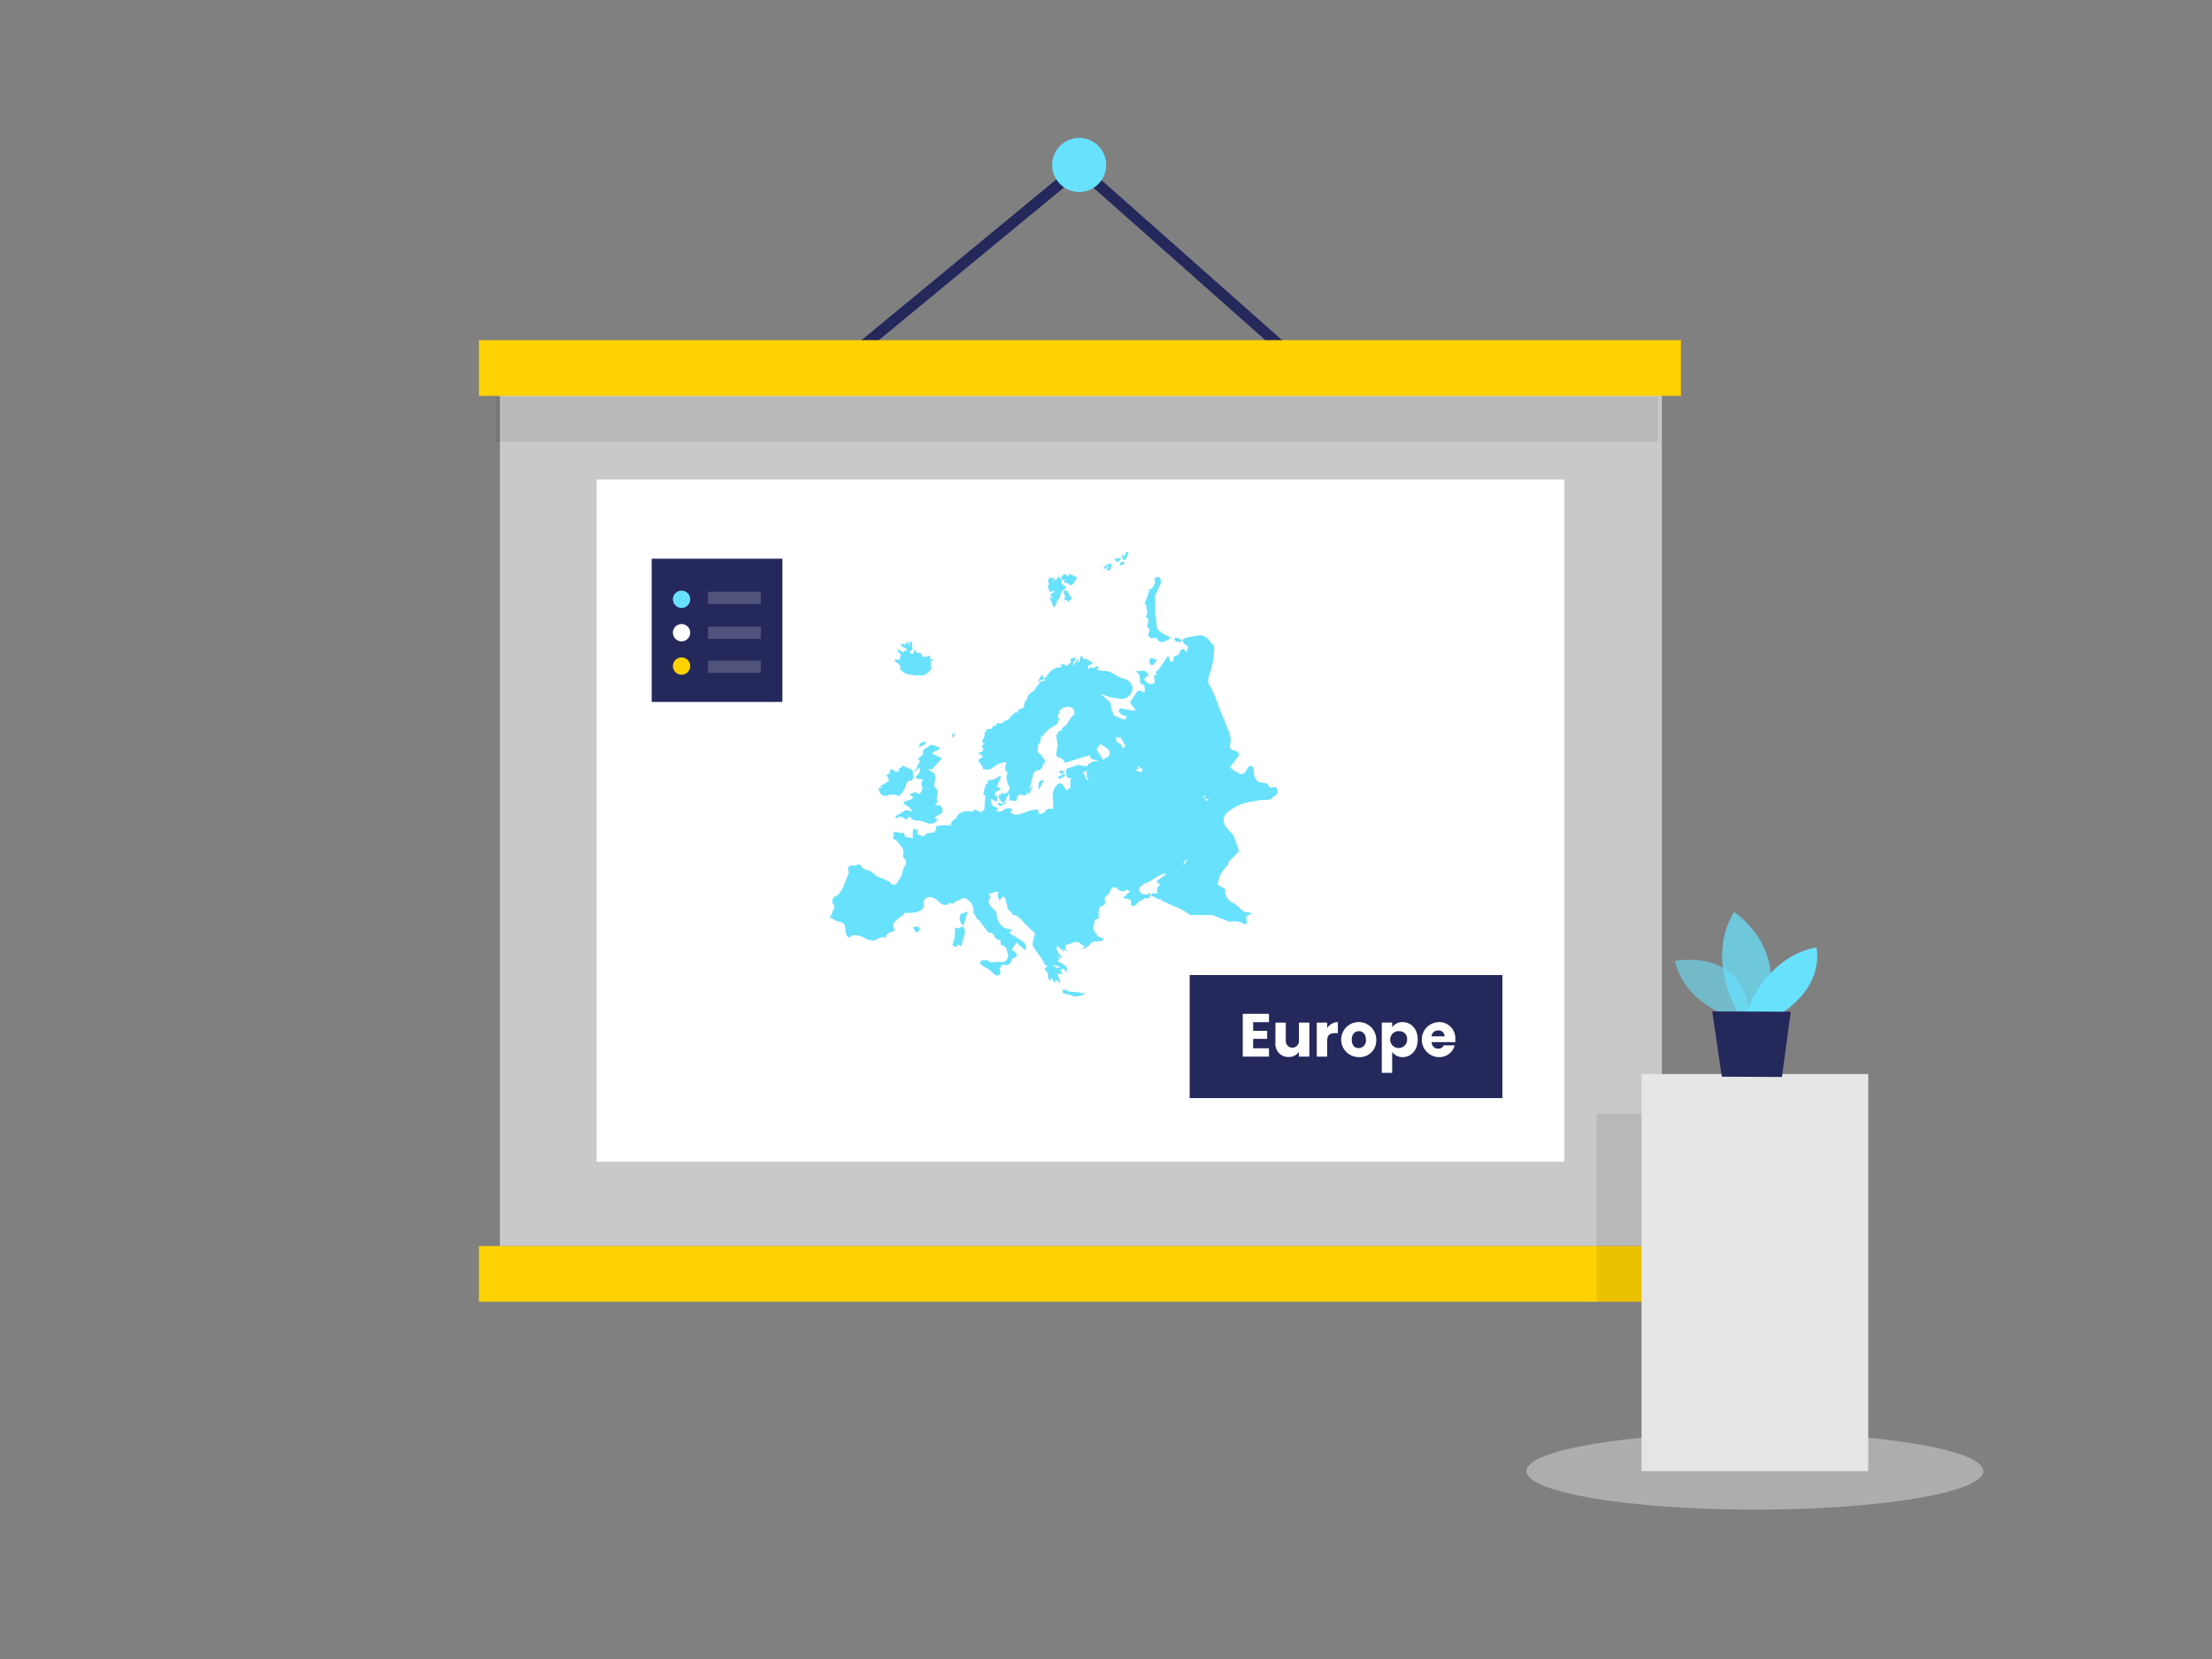 <svg id="Layer_1" data-name="Layer 1" xmlns="http://www.w3.org/2000/svg" viewBox="0 0 400 300"><rect x="0" y="0" width="400" height="300" fill="#808080" stroke="none"/><title>#134_Europe_twocolour</title><rect x="90.39" y="64.87" width="210.12" height="160.45" fill="#c9c9c9"/><polyline points="153.18 64.95 195.15 30.33 234.21 64.95" fill="none" stroke="#24285b" stroke-miterlimit="10" stroke-width="2"/><rect x="86.61" y="61.51" width="217.35" height="10.08" fill="#ffd200"/><rect x="86.61" y="225.32" width="217.35" height="10.08" fill="#ffd200"/><circle cx="195.15" cy="29.83" r="4.89" fill="#68e1fd"/><rect x="107.89" y="86.7" width="175" height="123.37" fill="#fff"/><polygon points="288.73 235.4 288.73 201.36 308.13 201.36 301.01 235.4 288.73 235.4" opacity="0.08"/><rect x="296.84" y="194.22" width="41" height="71.81" fill="#e6e6e6"/><path d="M313.23,184s-8.51-2.33-10.37-10.25c0,0,13.2-2.67,13.57,10.95Z" fill="#68e1fd" opacity="0.58"/><path d="M314.28,183.11s-5.95-9.4-.72-18.2c0,0,10,6.37,5.58,18.22Z" fill="#68e1fd" opacity="0.73"/><path d="M315.81,183.12s3.14-9.93,12.64-11.82c0,0,1.78,6.45-6.15,11.84Z" fill="#68e1fd"/><polygon points="309.63 182.89 311.36 194.7 322.23 194.75 323.83 182.95 309.63 182.89" fill="#24285b"/><ellipse cx="317.34" cy="266.03" rx="41.31" ry="6.96" fill="#e6e6e6" opacity="0.45"/><rect x="117.85" y="101.03" width="23.63" height="25.9" fill="#24285b"/><circle cx="123.25" cy="108.37" r="1.57" fill="#68e1fd"/><circle cx="123.25" cy="114.41" r="1.57" fill="#fff"/><circle cx="123.25" cy="120.45" r="1.57" fill="#ffd200"/><rect x="128.04" y="107" width="9.54" height="2.23" fill="#fff" opacity="0.2"/><rect x="128.04" y="113.3" width="9.54" height="2.23" fill="#fff" opacity="0.2"/><rect x="128.04" y="119.46" width="9.54" height="2.23" fill="#fff" opacity="0.2"/><rect x="215.13" y="176.32" width="56.55" height="22.25" fill="#24285b"/><path d="M229.47,184.84h-2.86v1.57h2.53v1.45h-2.53v1.7h2.86v1.51h-4.74v-7.74h4.74Z" fill="#fff"/><path d="M236.77,191.07h-1.88v-.84a2.26,2.26,0,0,1-1.87.91,2.34,2.34,0,0,1-2.38-2.63v-3.59h1.87v3.34a1.19,1.19,0,1,0,2.38,0v-3.34h1.88Z" fill="#fff"/><path d="M240,191.07h-1.89v-6.15H240v1a2.29,2.29,0,0,1,1.93-1.09v2h-.52c-.89,0-1.41.31-1.41,1.37Z" fill="#fff"/><path d="M245.65,191.16a3.17,3.17,0,1,1,3.22-3.16A3,3,0,0,1,245.65,191.16Zm0-1.63A1.35,1.35,0,0,0,247,188c0-1.05-.62-1.54-1.28-1.54s-1.28.49-1.28,1.54S245,189.53,245.65,189.53Z" fill="#fff"/><path d="M253.65,184.83c1.51,0,2.72,1.21,2.72,3.15s-1.21,3.18-2.72,3.18a2.23,2.23,0,0,1-1.9-.95V194h-1.88v-9.09h1.88v.87A2.19,2.19,0,0,1,253.65,184.83Zm-.56,1.64a1.53,1.53,0,1,0,1.36,1.51A1.38,1.38,0,0,0,253.09,186.47Z" fill="#fff"/><path d="M260.09,191.16a3.17,3.17,0,0,1,0-6.33,2.9,2.9,0,0,1,3.07,3.07,3.56,3.56,0,0,1,0,.55h-4.27a1.15,1.15,0,0,0,1.17,1.18,1,1,0,0,0,1-.6h2A2.88,2.88,0,0,1,260.09,191.16Zm-1.23-3.76h2.37a1.07,1.07,0,0,0-1.16-1.06A1.17,1.17,0,0,0,258.86,187.4Z" fill="#fff"/><rect x="89.69" y="71.77" width="210.12" height="8.11" opacity="0.08"/><path d="M181.7,145.42l-.57-.44a1.37,1.37,0,0,1-.49-1.28l.54-.1-.14-.27h.22l.18.28.83-.35c0-.08,0-.26.09-.32.44-.34.17-.66,0-1a2.66,2.66,0,0,1-.15-2.32c-.54-.17-.6-.83-.18-1.66l-.46-.22v.11a4,4,0,0,0-.84.22,5.73,5.73,0,0,0-1.11.69,1.75,1.75,0,0,1-1.46.38c-.24,0-.57-.05-.43-.48,0,0-.11-.09-.16-.15a6.13,6.13,0,0,1-.54-.85c-.12-.32-.07-.31.3-.49.18-.08.29-.31.41-.43l-.72-.48,0-.2.7-.16v-.31l.41-.21,0-.09-.34.17-.29-.63.61-.34c-.48-.05-.54-.29-.43-.62s.45-.69.38-1c-.11-.54.45-.69.42-1.08.66.15,1,0,1.08-.58.29,0,.72.27.6-.42.18,0,.33,0,.48,0,.33,0,.71.1.9-.33a.24.24,0,0,1,.21-.13c.58,0,.77-.47,1.08-.8a4.64,4.64,0,0,1,.78-.68c.1-.06.3,0,.47,0-.14-.45.13-.58.6-.67a.86.86,0,0,0,.54-.63c-.05-.54.31-.82.54-1.2.1-.15,0-.43.12-.54a2.76,2.76,0,0,1,.89-.74c.28-.12.41-.57.64-.86a8.08,8.08,0,0,1,.57-.6,1.13,1.13,0,0,1-.21-.12l1.35-.54-.47-.22.12-.1c.19-.13.46-.21.54-.38a3.51,3.51,0,0,1,1.78-1.53c.08,0,.22,0,.34,0a3.87,3.87,0,0,0,.7-.16l-.46-.39a1.37,1.37,0,0,1,1.26.28l.62-.62c.06-.07.16-.23.13-.26a.37.37,0,0,1,.06-.52.24.24,0,0,1,.11-.06,1.5,1.5,0,0,1,.76.06,4.62,4.62,0,0,0-.41.67,3.26,3.26,0,0,0-.18.63l.12,0,.77-1.31.07.78h.11l.35-1.17.19,0,.39.64.24-.24,1.34.77v.17l-.91.44.16.63.34-.4c.35.05.77.43,1-.28l.61.48-.61.18a4.44,4.44,0,0,0,1.35.27,3.19,3.19,0,0,1,2,.65,7.52,7.52,0,0,0,1.62.77,2,2,0,0,1,1.62,1.5,2,2,0,0,1-1.84,2.15h-.22a16.52,16.52,0,0,1-1.87-.28c-.58-.17-1.14-.36-1.7-.58l-.13.1a1.71,1.71,0,0,1,.39.17l1.37,1.28a.49.49,0,0,1,.1.37,2.25,2.25,0,0,0,.44,1.46c.06.11,0,.29,0,.4a17.85,17.85,0,0,0,1.73.77c.49.16.67-.07.59-.62a1.53,1.53,0,0,1-1.39-.91l.33-.49c.46.1.9.21,1.34.29s.88.12,1.32.17l.09-.17-.68-.83a.67.67,0,0,1-.07-.94l.07-.07a12.84,12.84,0,0,0,.89-1.33.74.74,0,0,1,1-.12l.41.24c.12-1.3,0-1.51-.62-1.61-.41-.73.15-1.85-1.08-2.28,1.94-.2,1.94-.2,2.52.78a3.06,3.06,0,0,0-.51.26c-.4.28-.38.61,0,.85s.54.46,1,.39.58-.15.53-.54a2.38,2.38,0,0,0,0-.26c-.17-.44-.2-.83.46-.94l-.34-.37.07-.06a2.68,2.68,0,0,0,.48-.4c.32-.4.62-.83.92-1.25.12-.17.19-.36.31-.54s.36-.45.58-.72l.37,1.11.58-.21c0-.8,0-.78.78-1.08.16-.06.28-.31.35-.49.21-.54.5-.71.84-.45.15.11.2.34.3.54h.08a3.15,3.15,0,0,1,.16-.69c.15-.32.1-.48-.21-.67s-.73-.42-.64-.94h0c.06-.09.1-.25.18-.27.69-.18,1.38-.33,2.08-.48a1.09,1.09,0,0,0,.36,0c1.53-.39,2.11.88,2.93,1.69.16.15.14.54.12.79a18.67,18.67,0,0,1-.22,2.24,16.28,16.28,0,0,1-.49,1.82,10.57,10.57,0,0,0-.38,1.47,1.3,1.3,0,0,0,.19.82c1.15,1.81,1.59,3.9,2.48,5.81.34.73.58,1.5.89,2.24a4.08,4.08,0,0,1,.43,2.77c-.17.65,0,.88.69,1.08l.45.15a.6.6,0,0,1,.41.75.54.54,0,0,1-.1.2c-.32.44-.65.86-1,1.3-.16.22-.31.45-.49.71.61.38,1.16.76,1.72,1.07a.81.81,0,0,0,1.08-.32,6.36,6.36,0,0,1,.54-.87.61.61,0,0,1,.54-.19.7.7,0,0,1,.34.42,1.54,1.54,0,0,1,.07.67,2.58,2.58,0,0,0,.68,1.66.7.7,0,0,0,.4.2c.38.08.77.12,1.14.21a.64.64,0,0,1,.39.27.68.68,0,0,0,.84.45l.07,0c.23-.06.54-.18.67.2s.31.65,0,1-.43.33-.64.53-.33.39-.54.44a6,6,0,0,1-1.12.11,3.2,3.2,0,0,0-.54,0c-.5.08-1,.18-1.5.25a8.88,8.88,0,0,0-4.24,1.71c-.82.64-1.23,1.24-.93,2.24a1.4,1.4,0,0,0,.18.48,9.22,9.22,0,0,0,.62.78c.27.3.54.59.82.88a1.34,1.34,0,0,1,.12.24c.32.9.64,1.81.93,2.65L223,155c-.3.34-.54.54-.8.85-.06.07,0,.22-.08.32a2.39,2.39,0,0,1-.27.43,11.78,11.78,0,0,0-1.16,1.57,9,9,0,0,0-.52,1.77l1.39.84a2.89,2.89,0,0,1,0,.29,2.22,2.22,0,0,0,1.37,2.16,8.25,8.25,0,0,1,1.35,1.07c.42.31.75.82,1.42.66.17,0,.41.17.74.32-1.08.24-1.14.32-1,1.3.07.54-.1.69-.57.43a3.5,3.5,0,0,0-2.33-.34,1.09,1.09,0,0,1-.46-.1c-.95-.36-1.9-.75-2.87-1.11a1.45,1.45,0,0,0-.51,0h-3.42c-.19,0-.37-.23-.54-.34-.42-.25-.83-.54-1.27-.75s-1.15-.48-1.72-.73L210.4,163a1.75,1.75,0,0,1-.35-.2c-.08-.06-.17-.21-.23-.2-.69.19-1-.74-1.72-.46l.19-.6h1.13c-.49-.76,0-1.14.35-1.55l-.66-.62,1.69-1.25-.06-.17a1.91,1.91,0,0,0-.54.1c-.54.28-1.08.58-1.59.88-.17.1-.3.27-.48.36s-.67.31-1,.46c-.1,0-.23,0-.3.08-.31.27-.6.54-.9.84.28,1.16,1.05,1.33,2.08.79,0,1-.28,1.15-.93.93l-1.29.78a.48.48,0,0,0-.19.21c-.26.48-.65.45-1.12.34a2.07,2.07,0,0,0,.08-.42c0-.36-.06-.66-.54-.7a6.21,6.21,0,0,1-.94-.25l1.25-1.16-.51-.34a1.1,1.1,0,0,1-1.34.18,5.75,5.75,0,0,1-.54-.44.7.7,0,0,0-1,.17.3.3,0,0,0-.06.11c-.22.41-.3.9-.8,1.15a.64.64,0,0,0-.28.76.81.81,0,0,1-.6,1.08c-.45.12-.44.61-.53,1a2.22,2.22,0,0,0,0,.63c0,.67,0,.69-.67.79l-.3,1.39-.15,0a3.5,3.5,0,0,1,.29.49c.27.69.58,1.31,1.43,1.43.09,0,.19.22.2.36s-.17.18-.28.21a3.84,3.84,0,0,1-.68.09c-.51,0-1-.05-1.4.51a4.1,4.1,0,0,1-1.45.95l.54-.74c-.35.1-.54-.08-.82-.33a1.17,1.17,0,0,0-1.32-.2,10.82,10.82,0,0,1-1.49.49l.27.45-.23.07.29.51-.08.06-.54-.41-.08.09.23.31-.11.11L191.22,171c-.47,1,.54,1.49.85,2.33l-.67-.39.18.65-.36.18.14.07a9.24,9.24,0,0,1,1.43.93c.18.16.11.59.16,1-.45-.23-.6-.9-1.18-.36l.45.73-1-.07.54,1.62-.1.06-.72-.57-.28.6-.48-1-.39.59c-.12-.26-.31-.46-.27-.61a1.25,1.25,0,0,0-.68-1.42l.62-.81c-.49.14-.54-.16-.68-.46a15.39,15.39,0,0,0-1.1-1.66c-.32-.43-.61-.88-.89-1.33a1.54,1.54,0,0,1,0-.74c0-.34.12-.67.2-1,.07-.16.14-.32.22-.48l-1.49-1.46c-.5-.49-1-1.12-1.62-1.62a4.3,4.3,0,0,0-1.14-.45c.11-.6-1.05-.74-.76-1.46a7.22,7.22,0,0,1-.29-.8,3.71,3.71,0,0,0-.15-.66c-.15-.29-.38-.37-.61-.07a3.78,3.78,0,0,1-.43.54c-.06-.49-.6-.91-.13-1.48-.6-.42-1.11.3-1.67.08,0,.08-.07.14-.05.17.12.4.44.78-.11,1.17-.09.07.12.64.28.93a2.9,2.9,0,0,0,.63.63,1.88,1.88,0,0,1,.62,1.33,2.85,2.85,0,0,0,1.37,2.1c.14.1.37.07.54.12l.9.22-.6.47c.2.16.37.31.54.43l1.86,1.17a1.34,1.34,0,0,1,.54,1.65l-1.66-1.42-.83,1.31a3.53,3.53,0,0,1,.68.46.89.89,0,0,1,.22.58.59.59,0,0,1-.41.4c-.38.07-.49.27-.6.6-.23.7-.78.9-1.51.58-.33.39-.72.72-.43,1.36a.74.74,0,0,1-.34.65,1,1,0,0,1-.83-.25,5.63,5.63,0,0,0-1.93-1.4c-.66-.42-.7-.64-.28-1.11h.78a.54.54,0,0,1,.33.08,1.24,1.24,0,0,0,1.17.26c.54-.06,1.08,0,1.62,0a1.24,1.24,0,0,0,.85-1.4,3.42,3.42,0,0,1-.18-.6c-.08-.49-.25-.84-.79-1a.38.38,0,0,1-.36-.4.35.35,0,0,1,0-.14c.06-.21,0-.51-.47-.54-.22,0-.53-.32-.64-.57a1,1,0,0,0-.93-.69.41.41,0,0,1-.27-.13c-.46-.59-.9-1.2-1.35-1.8-.06-.08-.1-.23-.18-.24-.67-.17-.57-1-1.08-1.29,0,0,0-.2,0-.3a2.45,2.45,0,0,0-1.56-2.48.66.66,0,0,0-.36.08c-.42.17-.83.36-1.24.54-.08,0-.22,0-.24.08-.2.54-.54.38-.83.12-.62.69-1.36.54-2-.16a3.3,3.3,0,0,0-1.58-.85c-.29-.08-.75.2-1,.44s-.16.54-.13.82a1.25,1.25,0,0,1-.78,1.29,4.92,4.92,0,0,1-2.22.31c-.24,0-.61-.09-.54.24-.44.32-.83.58-1.19.88-.9.74-1,1-.54,2.07-.58.39-1.55.3-1.69,1.37-.67-.35-1.19,0-1.79.37-.3.2-.89,0-1.35-.07a1.9,1.9,0,0,1-.7-.34,3.71,3.71,0,0,0-2-.46.7.7,0,0,0-.36.19c-.38.33-.67.19-.83-.2a2.33,2.33,0,0,1-.22-1c0-.83-.25-1.26-1.08-1.43a2,2,0,0,1-1.08-.47,2.57,2.57,0,0,0-.72-.31,3.59,3.59,0,0,0,.35-.49c.19-.44.36-.88.53-1.34a.45.45,0,0,0-.09-.39,1,1,0,0,1-.05-1.34.88.88,0,0,1,.44-.27,2.6,2.6,0,0,0,.83-.85,6.33,6.33,0,0,0,.6-1.08c.17-.36.27-.74.41-1.08l.48-1.24a3.09,3.09,0,0,1-.15-.95c0-.17.49-.38.75-.38s.7.17,1-.16c.06-.07.53.08.6.23a1.75,1.75,0,0,0,1.3.83,1.74,1.74,0,0,1,.8.43,3.38,3.38,0,0,0,1.75,1c.17,0,.32.19.48.27s.41.16.6.26a1.36,1.36,0,0,1,.36.27.77.77,0,0,0,1.39-.2c.19-.38.49-.71.65-1.08a9.35,9.35,0,0,1,.58-1.74c.47-.69.22-1.08-.25-1.58-.14-.14,0-.54,0-.79a1.54,1.54,0,0,0-.35-1.15c-.31-.34-.54-.74-.87-1.08a2.25,2.25,0,0,0-.68-.33c0-.1.09-.3.12-.5a.7.7,0,0,0,0-.25c0-.13-.1-.34,0-.39a1,1,0,0,1,.42-.09c.4,0,.78.4,1.21.1a.59.59,0,0,1,.25.22,6.07,6.07,0,0,1,.27.59l1.35.22a9.72,9.72,0,0,1,0-1.08,3.9,3.9,0,0,1,.18-.67c.4.21.94.26.57,1l1.19.44c.23-.23.34-.42.49-.48a2.2,2.2,0,0,1,.87-.19.78.78,0,0,0,.89-.84c0-.37.2-.46.54-.45s.8-.09,1.21-.08a9.3,9.3,0,0,1,1.17.13l-.63-.39.54.1c-.19-.46.18-.62.42-.84s.34-.14.39-.25a1.63,1.63,0,0,1,1.26-1.15,2.5,2.5,0,0,1,1.62,0c.51-.54.54-.51,1.56.1a3.66,3.66,0,0,0,.66-.58.91.91,0,0,0,0-.65,2.83,2.83,0,0,0,.13-.5,6.31,6.31,0,0,1,0-.87c.05-.29.13-.51-.21-.65a.27.27,0,0,1-.1-.22c.14-.54.3-1.08.47-1.62,0,0,.19-.06.29-.09-.08-.53.16-.78.76-.72a1.15,1.15,0,0,0,.6-.19c.31-.16.6-.37.89-.54l.19.15-.75,1.79.76.46-.77.46-.09-.14-.32.75c.73.14.53.65.38,1.23l-.9-.48-.19.1.32,1.1q.27.09.54.21c.15.07.42.17.41.24a1.48,1.48,0,0,1-.25.54,1.41,1.41,0,0,0,1.51-.41.48.48,0,0,1,.23-.07l.92-.08c0,.18.54.47-.13.7a1.41,1.41,0,0,0,1.45.42,6.83,6.83,0,0,0,1.52-.46,5.65,5.65,0,0,1,1.9-.43.41.41,0,0,1,.2.28c0,.29.09.54.39.51a1.14,1.14,0,0,0,.76-.3,1.14,1.14,0,0,1,1.49-.54.86.86,0,0,0,.06-.23,18.39,18.39,0,0,0-.11-2,3,3,0,0,1,.79-2.15c.31-.46.82-.36,1.11.1s.42.58.62.85c.62-.22.82-.54.66-1.13a2.79,2.79,0,0,1,.17-1.07c-.2,0-.41.11-.54,0a.72.72,0,0,1-.31-.47c0-.38-.18-.9,0-1.12s.75-.33,1.14-.46a3.23,3.23,0,0,0,.81-.34c.43.08.85.16,1.29.22a2.17,2.17,0,0,0,.51,0,1.89,1.89,0,0,1,2-.84c-.41-.51-1.48,0-1.47-1.12l-4.55,1.36c-.15-.22-.26-.41-.39-.58a.71.71,0,0,0-.21-.17.73.73,0,0,0-.3-.18.64.64,0,0,1-.66-.83c.06-.4.14-.79.24-1.29-.07-.54-.17-1.16-.24-1.81,0-.1.11-.21.17-.3l.37-.63h.39a1,1,0,0,1,.61-.82c.41-.25.62-.85.93-1.28a6.35,6.35,0,0,1,.81-.91c0-1.4-1-1.39-1.94-1.22l-.89.71.21.37a.53.53,0,0,0-.36.67.49.49,0,0,0,.15.24c.17.26-.33,1.16-.76,1.35a5,5,0,0,0-2.11,1.81c-.07.11-.26.14-.39.21a1.79,1.79,0,0,1-.4,1.37c-.19.23-.08.67-.17,1s.09.61.45.74a.42.42,0,0,1,.17.1c.28.41.54.81.85,1.24-.38,0-.32.2-.15.35-.15.23-.59.12-.42.6.05.14-.43.46-.67.71l-.15-.18-.79.54-.76,2.94.07,0,.51-.64.07,0-.78,1.73-.08-.54h-.09c-.22.5-.54.77-1.14.51a.65.65,0,0,0-.81.4.69.69,0,0,0,0,.2c0,.43-.18.57-.59.5l-.8-.11v-1.23l-.63.92.09.31-.45.22.44.31-.23.15Zm18.75-8.62a1,1,0,0,0-.1-1.35,8.89,8.89,0,0,0-1.4-.88l-.67.89,1.18,1.93Zm2.07-3.61c-.11.31-.36.35-.74,0l.14,1c.47.24,1.08.43,1.08,1.16.54-.29.57-.45.29-.89s-.54-.86-.77-1.25Zm-6.68,6.43c.3.51.37,1.08.85,1.41l.2-.17-.37-.21V139.4Zm9.36-.5a6.28,6.28,0,0,0,.92.5c.12,0,.33-.1.46-.21a.34.34,0,0,0,0-.31c-.27-.2-.54-.35-.85-.54l0,.14.21.37Zm-13.53,35.69-1.2-.33,0,.14C191.31,175.15,191.31,175.15,191.67,174.81Zm22.14-18.33c.84-.63.94-.86.67-1.07Zm4.85-12c-.74.1-.82,0-.72-.61l-.33.06c.41.91.68,1.05,1,.58Z" fill="#68e1fd"/><path d="M168.53,136.28l1.82.85-1.62,1.74s0,.07,0,.22h-.92a7.38,7.38,0,0,0,.68.46,1.13,1.13,0,0,1,.63,1.35c0,.28-.1.54-.15.83a.73.73,0,0,0,.27.82,1,1,0,0,1,.31.68,7.28,7.28,0,0,1-.16,1.14.2.2,0,0,0,0,.15.7.7,0,0,1-.25.95.34.34,0,0,1-.12.06c.12.06.19.12.23.11a.91.91,0,0,1,1.08.39.87.87,0,0,1-.27,1.19.94.94,0,0,1-.23.1,1.86,1.86,0,0,0-.61.35c-.39.44.18.42.32.61a1.66,1.66,0,0,1-1.78.6,15.33,15.33,0,0,0-1.57-.54c-.12,0-.29.1-.43.08a1.75,1.75,0,0,1-.63-.18,7,7,0,0,1-.71-.62l-.53.63c-.54-.29-1-1-1.74-.21l-.29-.44a10.78,10.78,0,0,0,1.58-.91c.46-.38.81-.08,1.22,0a1.37,1.37,0,0,0,.72-.08c-.43.19-.54-.16-.72-.39a6.33,6.33,0,0,0-.95-.68c-.13-.1-.24-.22-.37-.33.13-.12.23-.28.37-.34.39-.14.81-.21,1.19-.36.11,0,.15-.27.22-.42a2.26,2.26,0,0,1-.35-.17,2.28,2.28,0,0,1-.33-.29c.65-.17,1.17-.67,1.7,0,.45-.26.81-1,.62-1.38a1,1,0,0,1,.29-1.32l.09-.05a1.77,1.77,0,0,1-.46.08,2.08,2.08,0,0,1-.43-.19l-.13.14a1.63,1.63,0,0,1-.45-.19c-.08-.1-.09-.35,0-.39a1.41,1.41,0,0,0,.67-1.54l-.91.69-.12-.15.54-.48-.11-.06.63-1.14a.73.73,0,0,1-.2-.19c-.27-.38.16-.5.31-.67s.54-.37.38-.82c0-.11.13-.38.27-.48.42-.32.88-.59,1.28-.86l1.55.54C169.78,135.92,168.8,135.72,168.53,136.28Z" fill="#68e1fd"/><path d="M164.45,118l.54.29.54-.83.27.62c.16,0,.46-.06.63,0a3,3,0,0,1,.44.68h.67l.49-.28.29.77.49.06v.09l-.53.22c0,.4.1.81.14,1.23a2.1,2.1,0,0,1-.54.71c-.12.08-.21.2-.33.3-.63.5-1.39.17-2.09.31-.18,0-.39-.15-.59-.15a2.56,2.56,0,0,1-2-.92s-.1-.09-.09-.12c.22-.83-.54-1-1-1.49l.18-.32c.22.09.43.24.54.19s.21-.3.27-.47a4.65,4.65,0,0,0,.14-.59c-.66-.54-.66-.54-.49-.85l1,.54,0-.29h.48l.1-.32c-.36-.33-1-.25-1.13-.94l.6,0,.06.21.68-.65.19.75h.09l.06-.77c.69.22.26.75.41,1.07C165.26,117.68,164.44,117.6,164.45,118Z" fill="#68e1fd"/><path d="M160.84,139.91a2.27,2.27,0,0,1,.2-.72c.19-.23.39-.08.57.1.35.37.36.37,1.08.07l-.24-.25.76-.54,0-.16,1.65.78a.4.4,0,0,1,.2.27,7.32,7.32,0,0,1,.06,1.15c0,.24-.1.54-.47.54s-.7.25-.79.79a4.31,4.31,0,0,1-.71,1.38,5.56,5.56,0,0,1-.54.66,3.89,3.89,0,0,0-1-.32,3.08,3.08,0,0,0-1.08.16A1.09,1.09,0,0,1,159,143a2.82,2.82,0,0,0-.22-.42l.73-.22-.39-.21c.47-.23.93-.48,1.37-.75s.14-.62,0-.92a2.91,2.91,0,0,0-.2-.35c.13-.06.26-.13.4-.18Z" fill="#68e1fd"/><path d="M207.57,114.65a.71.71,0,0,0,.15-1,.43.43,0,0,0-.11-.12c-.06-.07-.14-.17-.13-.24.06-.47.15-.93.22-1.39-.31-.13-.64-.17-.35-.68a1.26,1.26,0,0,0,0-1c-.11-.3.15-.76-.33-.92a1.24,1.24,0,0,1,0-.16l.75-2.12a1.41,1.41,0,0,0,0-.41c.63-.08.8-.65,1.08-1.08,0-.08,0-.23,0-.34-.09-.34-.12-.69.28-.83.16-.06.51,0,.54.05.15.31.35.72.25,1a22.06,22.06,0,0,1-1,2.22.74.74,0,0,0-.1.35c.23,1.08,0,2.16.12,3.23a19,19,0,0,1,.21,2,1.62,1.62,0,0,0,.63,1,10.68,10.68,0,0,0,1.53.89l.44.27-1.25.7a1.12,1.12,0,0,1-1.19-.37.51.51,0,0,0-.61-.37h0C208,115.47,207.84,115.37,207.57,114.65Z" fill="#68e1fd"/><path d="M192.06,104.17l.43-.41.69.48.14-.48,1.43.6a4.94,4.94,0,0,1-.61,1.13c-.2.2-.54.54-.94.07-.09-.13-.38-.1-.57-.17s-.44-.24,0-.54H192c-.35.81.6.93.77,1.53a2,2,0,0,1-.45.26c-.32.09-.3.34-.41.54-.21.43-.18,1-.63,1.33-.17.14-.18.47-.28.71a4.44,4.44,0,0,1-.33.58l-.22,0-.13-.59-.54-1.13.54.07a3.85,3.85,0,0,1-.39-.6c.31-.29.67-.54.84-.49l-.36-.42.14-.19-.05.44-.77.18c.11-.51-.46-.87-.1-1.41.09-.13-.08-.43-.07-.65,0-.38.2-.59.63-.5a1.39,1.39,0,0,0,.54-.08l-.3.63.11.06.31-.42.19.22.34-.72.49.54Z" fill="#68e1fd"/><path d="M172.65,167.59c.36.49.7.27,1,.12.58-.27.69-.18.79.45.16,1.08-.54,1.91-.54,3l-.68-.39-.3.5-.71-.36A6.41,6.41,0,0,0,172.65,167.59Z" fill="#68e1fd"/><path d="M192.16,179.53V179c.38,0,.75-.11,1.08.27,0,.07.22.06.34.07.54,0,1,.06,1.57.12a1.57,1.57,0,0,1,.46.2l.57-.23c-.13.25-.18.48-.27.5-.65.1-1.44.41-1.93.16S192.75,179.84,192.16,179.53Z" fill="#68e1fd"/><path d="M175,164.79l-.78,2.63a1.77,1.77,0,0,1-.58-2,.77.77,0,0,1,.34-.22Z" fill="#68e1fd"/><path d="M192.83,106.71l1,1.51-.82.72v-.46l-.67.07c.54-.6.14-1.08-.17-1.65Z" fill="#68e1fd"/><path d="M209.19,119.34c-.23.34-.4.62-.6.87a.4.4,0,0,1-.35.07.86.86,0,0,1-.26-1.19l0,0a.41.41,0,0,1,.37-.06A6.32,6.32,0,0,1,209.19,119.34Z" fill="#68e1fd"/><path d="M200.08,103l.48-.59-.08-.1-.72.57-.29-.14a4.15,4.15,0,0,1,.57-.54,4.86,4.86,0,0,1,.74-.32l.29.16a5.26,5.26,0,0,1-.29,1c-.06.1-.4.07-.62.1Z" fill="#68e1fd"/><path d="M213.85,115.75a.9.9,0,0,1-1.27.16.92.92,0,0,1-.22-.26c0-.08.2-.4.23-.39.43.15.85.33,1.27.51Z" fill="#68e1fd"/><path d="M203.07,100.29l.14.32.13,0,.33-.85.4.19-.5,1.27c-.07,0-.42.07-.46,0a3.76,3.76,0,0,1-.25-.93Z" fill="#68e1fd"/><path d="M166,167.5l.4.61-.69.59-.65-1Z" fill="#68e1fd"/><path d="M187.77,142.65c.1-.54-.17-1.17.44-1.53.11-.07.28,0,.56,0l-.85,1.61Z" fill="#68e1fd"/><path d="M192.54,139.9c.13.4.13.4-1,1l-.28-.4.41-.19Z" fill="#68e1fd"/><path d="M166.15,135.1c.1-.77.59-.94,1.2-1C167.42,134.56,167.2,134.73,166.15,135.1Z" fill="#68e1fd"/><path d="M188.81,122.72l-.12.1-.84.39-.09-.14.64-1.08Z" fill="#68e1fd"/><path d="M201.87,100.91l.91.06c-.28.29-.44.59-.64.62s-.4-.24-.61-.39l.36-.31Z" fill="#68e1fd"/><path d="M181.7,145.42l-.64.28c-.45.2-.51-.16-.63-.54l1.27.27Z" fill="#68e1fd"/><path d="M203.31,101.58c0,.5-.33.58-.66.68,0,0-.16-.15-.15-.2C202.59,101.63,202.86,101.51,203.31,101.58Z" fill="#68e1fd"/><path d="M192,140l-.48-.44c.4-.47.66-.24.94.16Z" fill="#68e1fd"/><path d="M172.35,133.49c-.33-.5-.19-.84.39-1Z" fill="#68e1fd"/></svg>